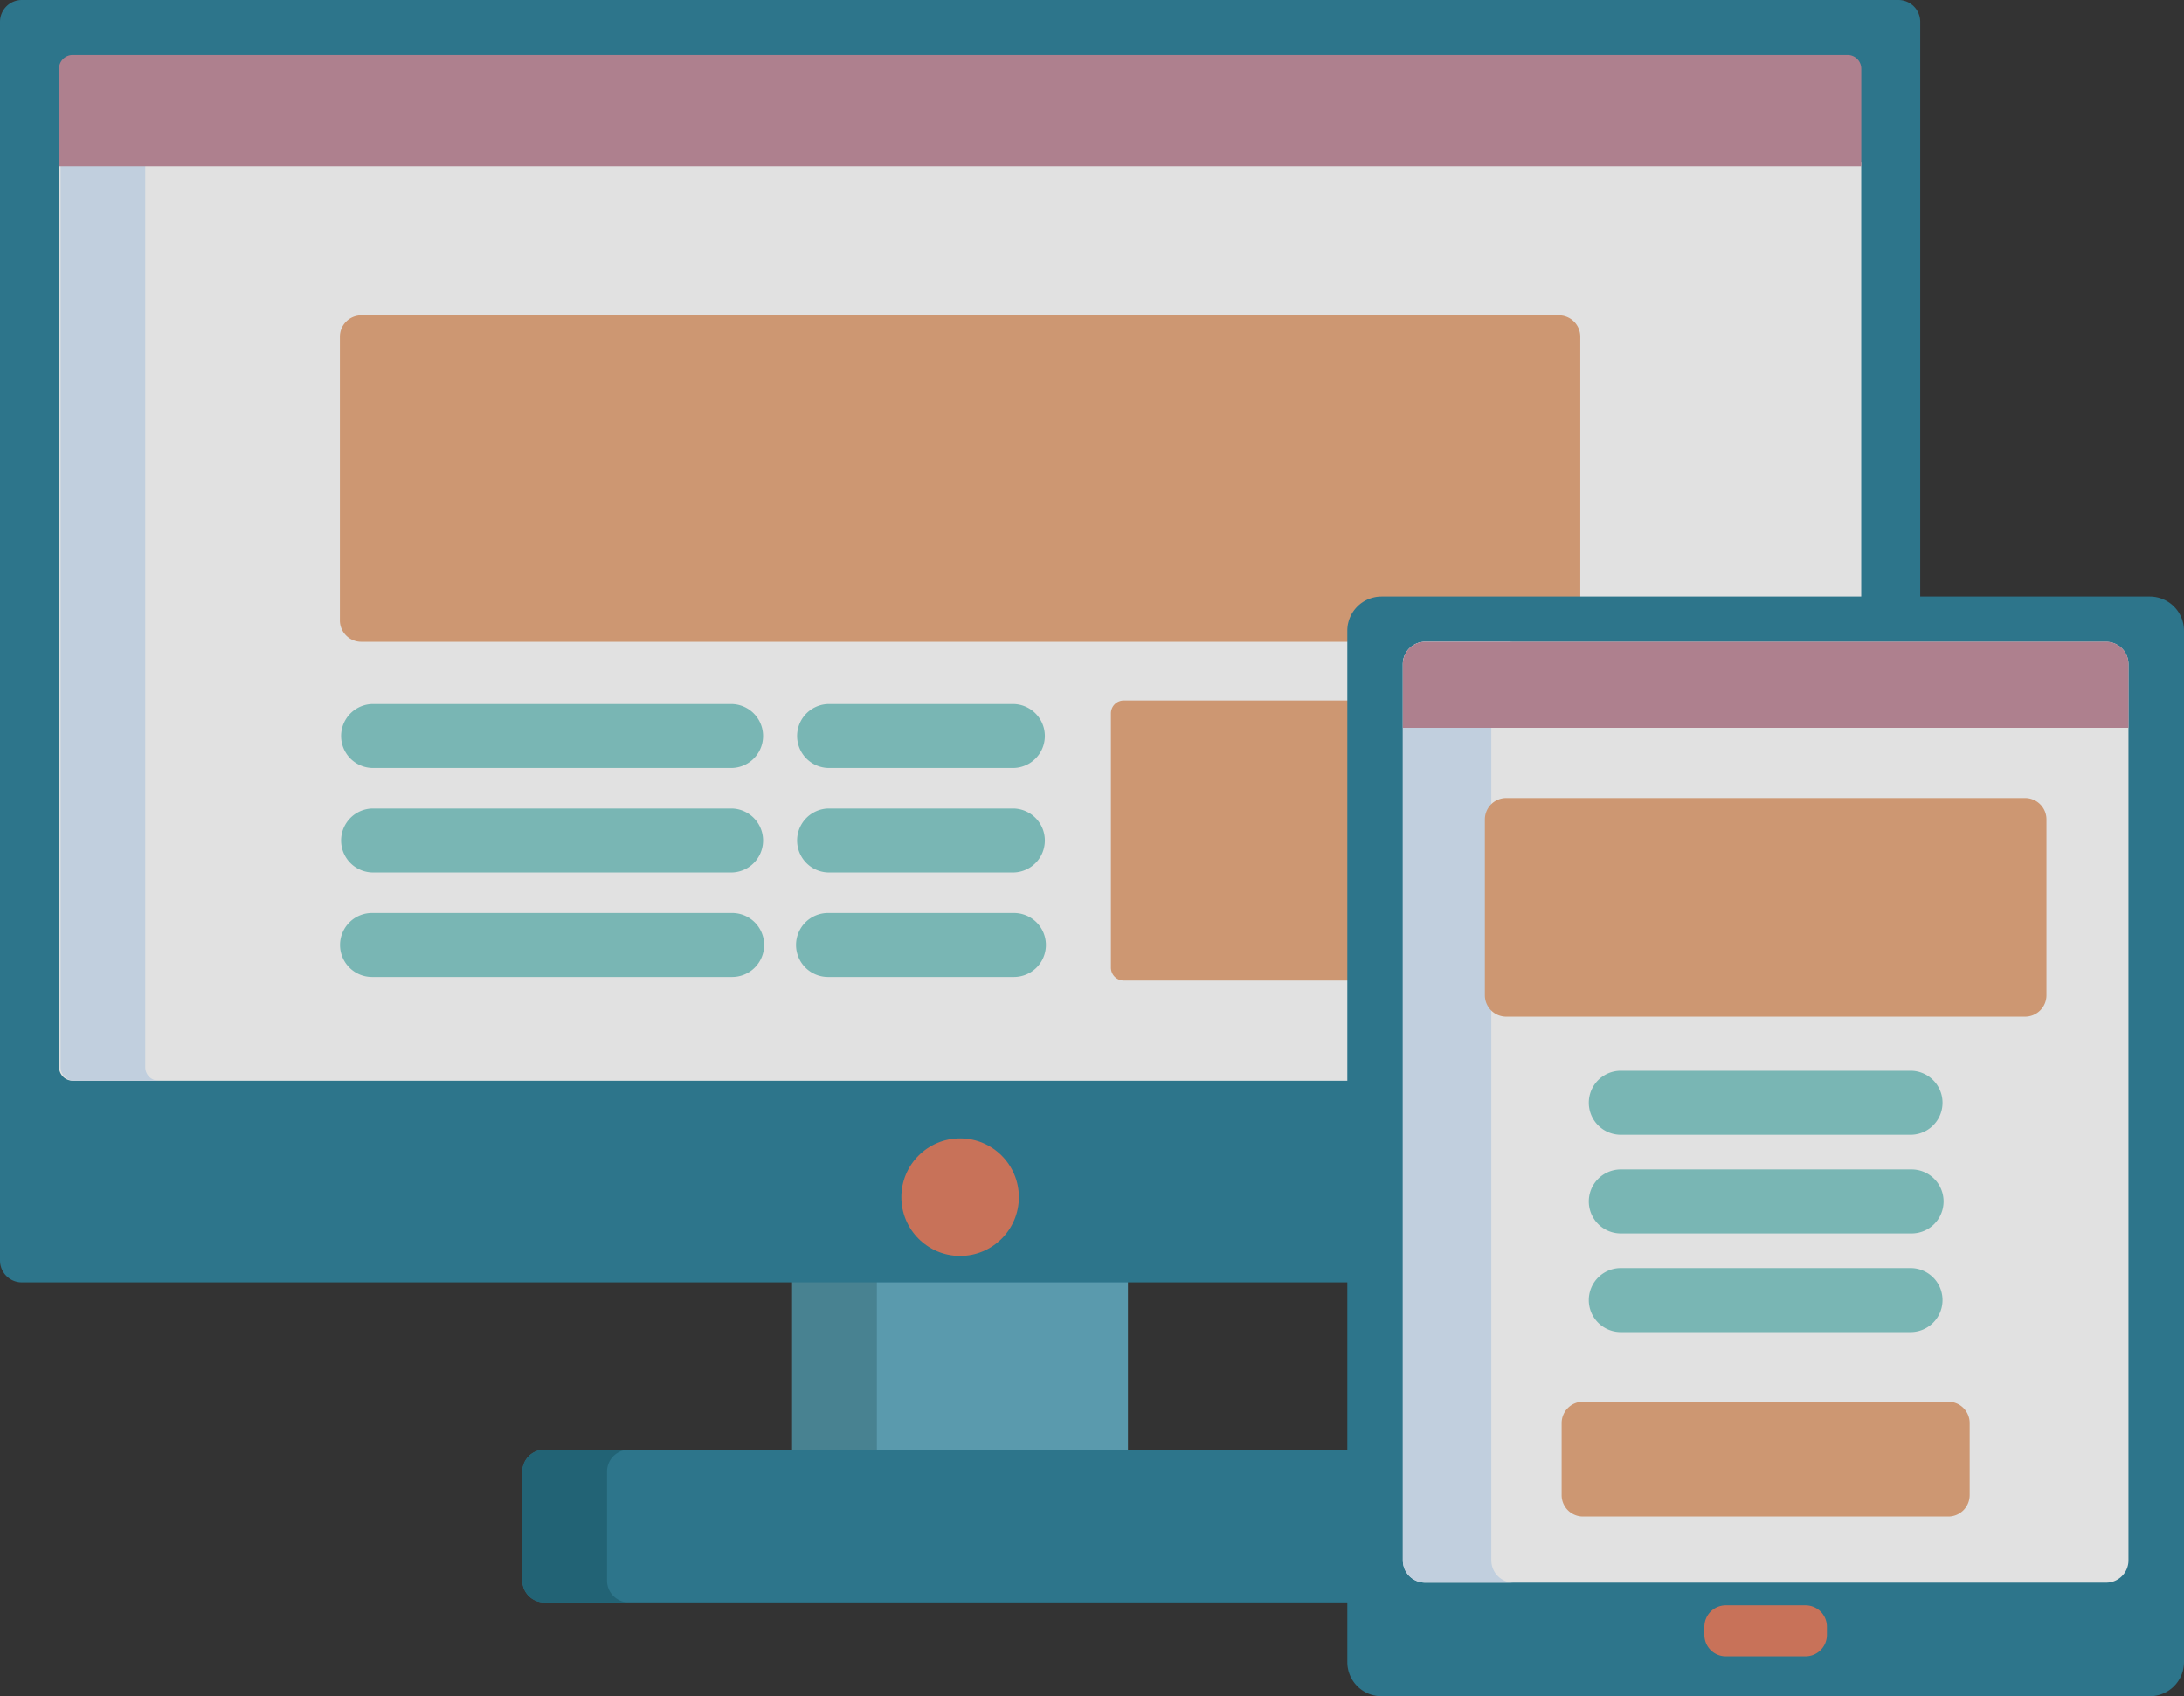 <svg xmlns="http://www.w3.org/2000/svg" width="249.97" height="194.104" viewBox="0 0 249.97 194.104">
  <rect x="0" y="0" width="249.97" height="194.104" fill="#333333" stroke="none"/>
  <g id="responsive" transform="translate(0 0)" opacity="0.85">
    <path id="Path_62" data-name="Path 62" d="M0,0H38.428V20.129H0Z" transform="translate(90.673 146.255)" fill="#60abc2"/>
    <rect id="Rectangle_10" data-name="Rectangle 10" width="9.687" height="20.129" transform="translate(90.673 146.255)" fill="#4b8fa1"/>
    <path id="Path_3" data-name="Path 3" d="M217.368,398.763H124.949a2.5,2.5,0,0,0-2.49,2.491v12.484a2.5,2.5,0,0,0,2.49,2.491h92.418V398.763Z" transform="translate(-62.672 -232.866)" fill="#2b809a"/>
    <path id="Path_4" data-name="Path 4" d="M132.146,413.737V401.253a2.5,2.5,0,0,1,2.491-2.491h-9.688a2.5,2.5,0,0,0-2.49,2.491v12.484a2.5,2.5,0,0,0,2.49,2.491h9.687A2.5,2.5,0,0,1,132.146,413.737Z" transform="translate(-62.672 -232.865)" fill="#1e6b80"/>
    <path id="Path_5" data-name="Path 5" d="M217.285,58.964H2.491A2.5,2.5,0,0,0,0,61.455V203.217a2.5,2.5,0,0,0,2.491,2.491H154.7V131.125a3.422,3.422,0,0,1,3.418-3.418h61.662V61.455A2.5,2.5,0,0,0,217.285,58.964Z" transform="translate(0 -58.964)" fill="#2b809a"/>
    <path id="Path_6" data-name="Path 6" d="M22.4,212.567a1.577,1.577,0,0,0,1.558,1.588H172.239v-54.4c0-2,1.449,2.5,3.413,2.5h53.023V109H22.4Z" transform="translate(-15.648 -90.485)" fill="#fff"/>
    <path id="Path_7" data-name="Path 7" d="M32.084,212.721V109H22.4V212.721a1.549,1.549,0,0,0,1.494,1.591h9.688A1.549,1.549,0,0,1,32.084,212.721Z" transform="translate(-15.462 -90.642)" fill="#d9eafc"/>
    <circle id="Ellipse_8" data-name="Ellipse 8" cx="6.725" cy="6.725" r="6.725" transform="translate(103.164 130.267)" fill="#e27d5f"/>
    <path id="Path_8" data-name="Path 8" d="M287.98,223.146H261.9a1.469,1.469,0,0,0-1.465,1.465v29.117a1.469,1.469,0,0,0,1.465,1.465H287.98Z" transform="translate(-133.283 -142.989)" fill="#e8a87c"/>
    <path id="Path_10" data-name="Path 10" d="M198.893,163.748h22.76V131.827a2.448,2.448,0,0,0-2.441-2.441H82.123a2.448,2.448,0,0,0-2.441,2.441v32.479a2.448,2.448,0,0,0,2.441,2.441H195.5A3.42,3.42,0,0,1,198.893,163.748Z" transform="translate(-40.779 -93.305)" fill="#e8a87c"/>
    <path id="Path_12" data-name="Path 12" d="M227.118,84.983H23.954A1.562,1.562,0,0,0,22.4,86.541V97.713h206.28V86.541A1.562,1.562,0,0,0,227.118,84.983Z" transform="translate(-15.648 -78.691)" fill="#c38d9d"/>
    <g id="Group_2" data-name="Group 2" transform="translate(38.977 80.564)">
      <path id="Path_14" data-name="Path 14" d="M124.589,231.3H83.5a3.662,3.662,0,0,1,0-7.323h41.094a3.662,3.662,0,0,1,0,7.323Z" transform="translate(-79.834 -223.979)" fill="#85cdca"/>
      <path id="Path_15" data-name="Path 15" d="M124.589,255.789H83.5a3.662,3.662,0,0,1,0-7.323h41.094a3.662,3.662,0,0,1,0,7.323Z" transform="translate(-79.834 -236.511)" fill="#85cdca"/>
      <path id="Path_16" data-name="Path 16" d="M124.589,280.276H83.5a3.662,3.662,0,1,1,0-7.323h41.094a3.662,3.662,0,1,1,0,7.323Z" transform="translate(-79.834 -249.043)" fill="#85cdca"/>
      <path id="Path_17" data-name="Path 17" d="M211.548,231.3H190.4a3.662,3.662,0,0,1,0-7.323h21.153a3.662,3.662,0,0,1,0,7.323Z" transform="translate(-134.543 -223.979)" fill="#85cdca"/>
      <path id="Path_18" data-name="Path 18" d="M211.548,255.789H190.4a3.662,3.662,0,0,1,0-7.323h21.153a3.662,3.662,0,0,1,0,7.323Z" transform="translate(-134.543 -236.511)" fill="#85cdca"/>
      <path id="Path_19" data-name="Path 19" d="M211.548,280.276H190.4a3.662,3.662,0,1,1,0-7.323h21.153a3.662,3.662,0,1,1,0,7.323Z" transform="translate(-134.543 -249.043)" fill="#85cdca"/>
    </g>
    <path id="Path_20" data-name="Path 20" d="M407.712,198.768a3.917,3.917,0,0,1,3.906,3.906V320.711a3.917,3.917,0,0,1-3.906,3.906h-87.95a3.917,3.917,0,0,1-3.906-3.906V202.674a3.917,3.917,0,0,1,3.906-3.906Z" transform="translate(-161.648 -130.513)" fill="#2b809a"/>
    <path id="Path_21" data-name="Path 21" d="M335.119,321.842a2.559,2.559,0,0,1-2.552-2.552V216.732a2.559,2.559,0,0,1,2.552-2.552h77.947a2.56,2.56,0,0,1,2.552,2.552V319.29a2.559,2.559,0,0,1-2.552,2.552Z" transform="translate(-172.003 -140.737)" fill="#fff"/>
    <path id="Path_22" data-name="Path 22" d="M342.694,319.29V216.732a2.559,2.559,0,0,1,2.552-2.552H335.119a2.559,2.559,0,0,0-2.552,2.552V319.29a2.559,2.559,0,0,0,2.552,2.552h10.127A2.559,2.559,0,0,1,342.694,319.29Z" transform="translate(-172.003 -140.737)" fill="#d9eafc"/>
    <path id="Path_23" data-name="Path 23" d="M402.008,439.012a2.448,2.448,0,0,1-2.441-2.441v-.95a2.448,2.448,0,0,1,2.441-2.441h9.141a2.448,2.448,0,0,1,2.441,2.441v.95a2.448,2.448,0,0,1-2.441,2.441Z" transform="translate(-204.49 -249.48)" fill="#e27d5f"/>
    <path id="Path_24" data-name="Path 24" d="M415.618,224.027v-7.295a2.56,2.56,0,0,0-2.552-2.552H335.119a2.559,2.559,0,0,0-2.552,2.552v7.295Z" transform="translate(-172.003 -140.737)" fill="#c38d9d"/>
    <g id="Group_3" data-name="Group 3" transform="translate(181.787 122.529)">
      <path id="Path_26" data-name="Path 26" d="M409.287,317.256H376.006a3.662,3.662,0,0,1,0-7.323h33.282a3.662,3.662,0,0,1,0,7.323Z" transform="translate(-372.344 -309.933)" fill="#85cdca"/>
      <path id="Path_27" data-name="Path 27" d="M409.287,340.383H376.006a3.662,3.662,0,0,1,0-7.323h33.282a3.662,3.662,0,1,1,0,7.323Z" transform="translate(-372.344 -321.769)" fill="#85cdca"/>
      <path id="Path_28" data-name="Path 28" d="M409.287,363.508H376.006a3.662,3.662,0,0,1,0-7.323h33.282a3.662,3.662,0,0,1,0,7.323Z" transform="translate(-372.344 -333.604)" fill="#85cdca"/>
    </g>
    <path id="Path_29" data-name="Path 29" d="M412.378,268.59a2.448,2.448,0,0,1-2.441,2.441H350.542a2.448,2.448,0,0,1-2.441-2.441V248.454a2.448,2.448,0,0,1,2.441-2.441h59.395a2.448,2.448,0,0,1,2.441,2.441Z" transform="translate(-178.15 -154.692)" fill="#e8a87c"/>
    <path id="Path_31" data-name="Path 31" d="M412.8,398.2a2.448,2.448,0,0,1-2.441,2.441h-41.82A2.448,2.448,0,0,1,366.1,398.2v-8.256a2.448,2.448,0,0,1,2.441-2.441h41.82a2.448,2.448,0,0,1,2.441,2.441V398.2Z" transform="translate(-187.362 -227.105)" fill="#e8a87c"/>
  </g>
</svg>
